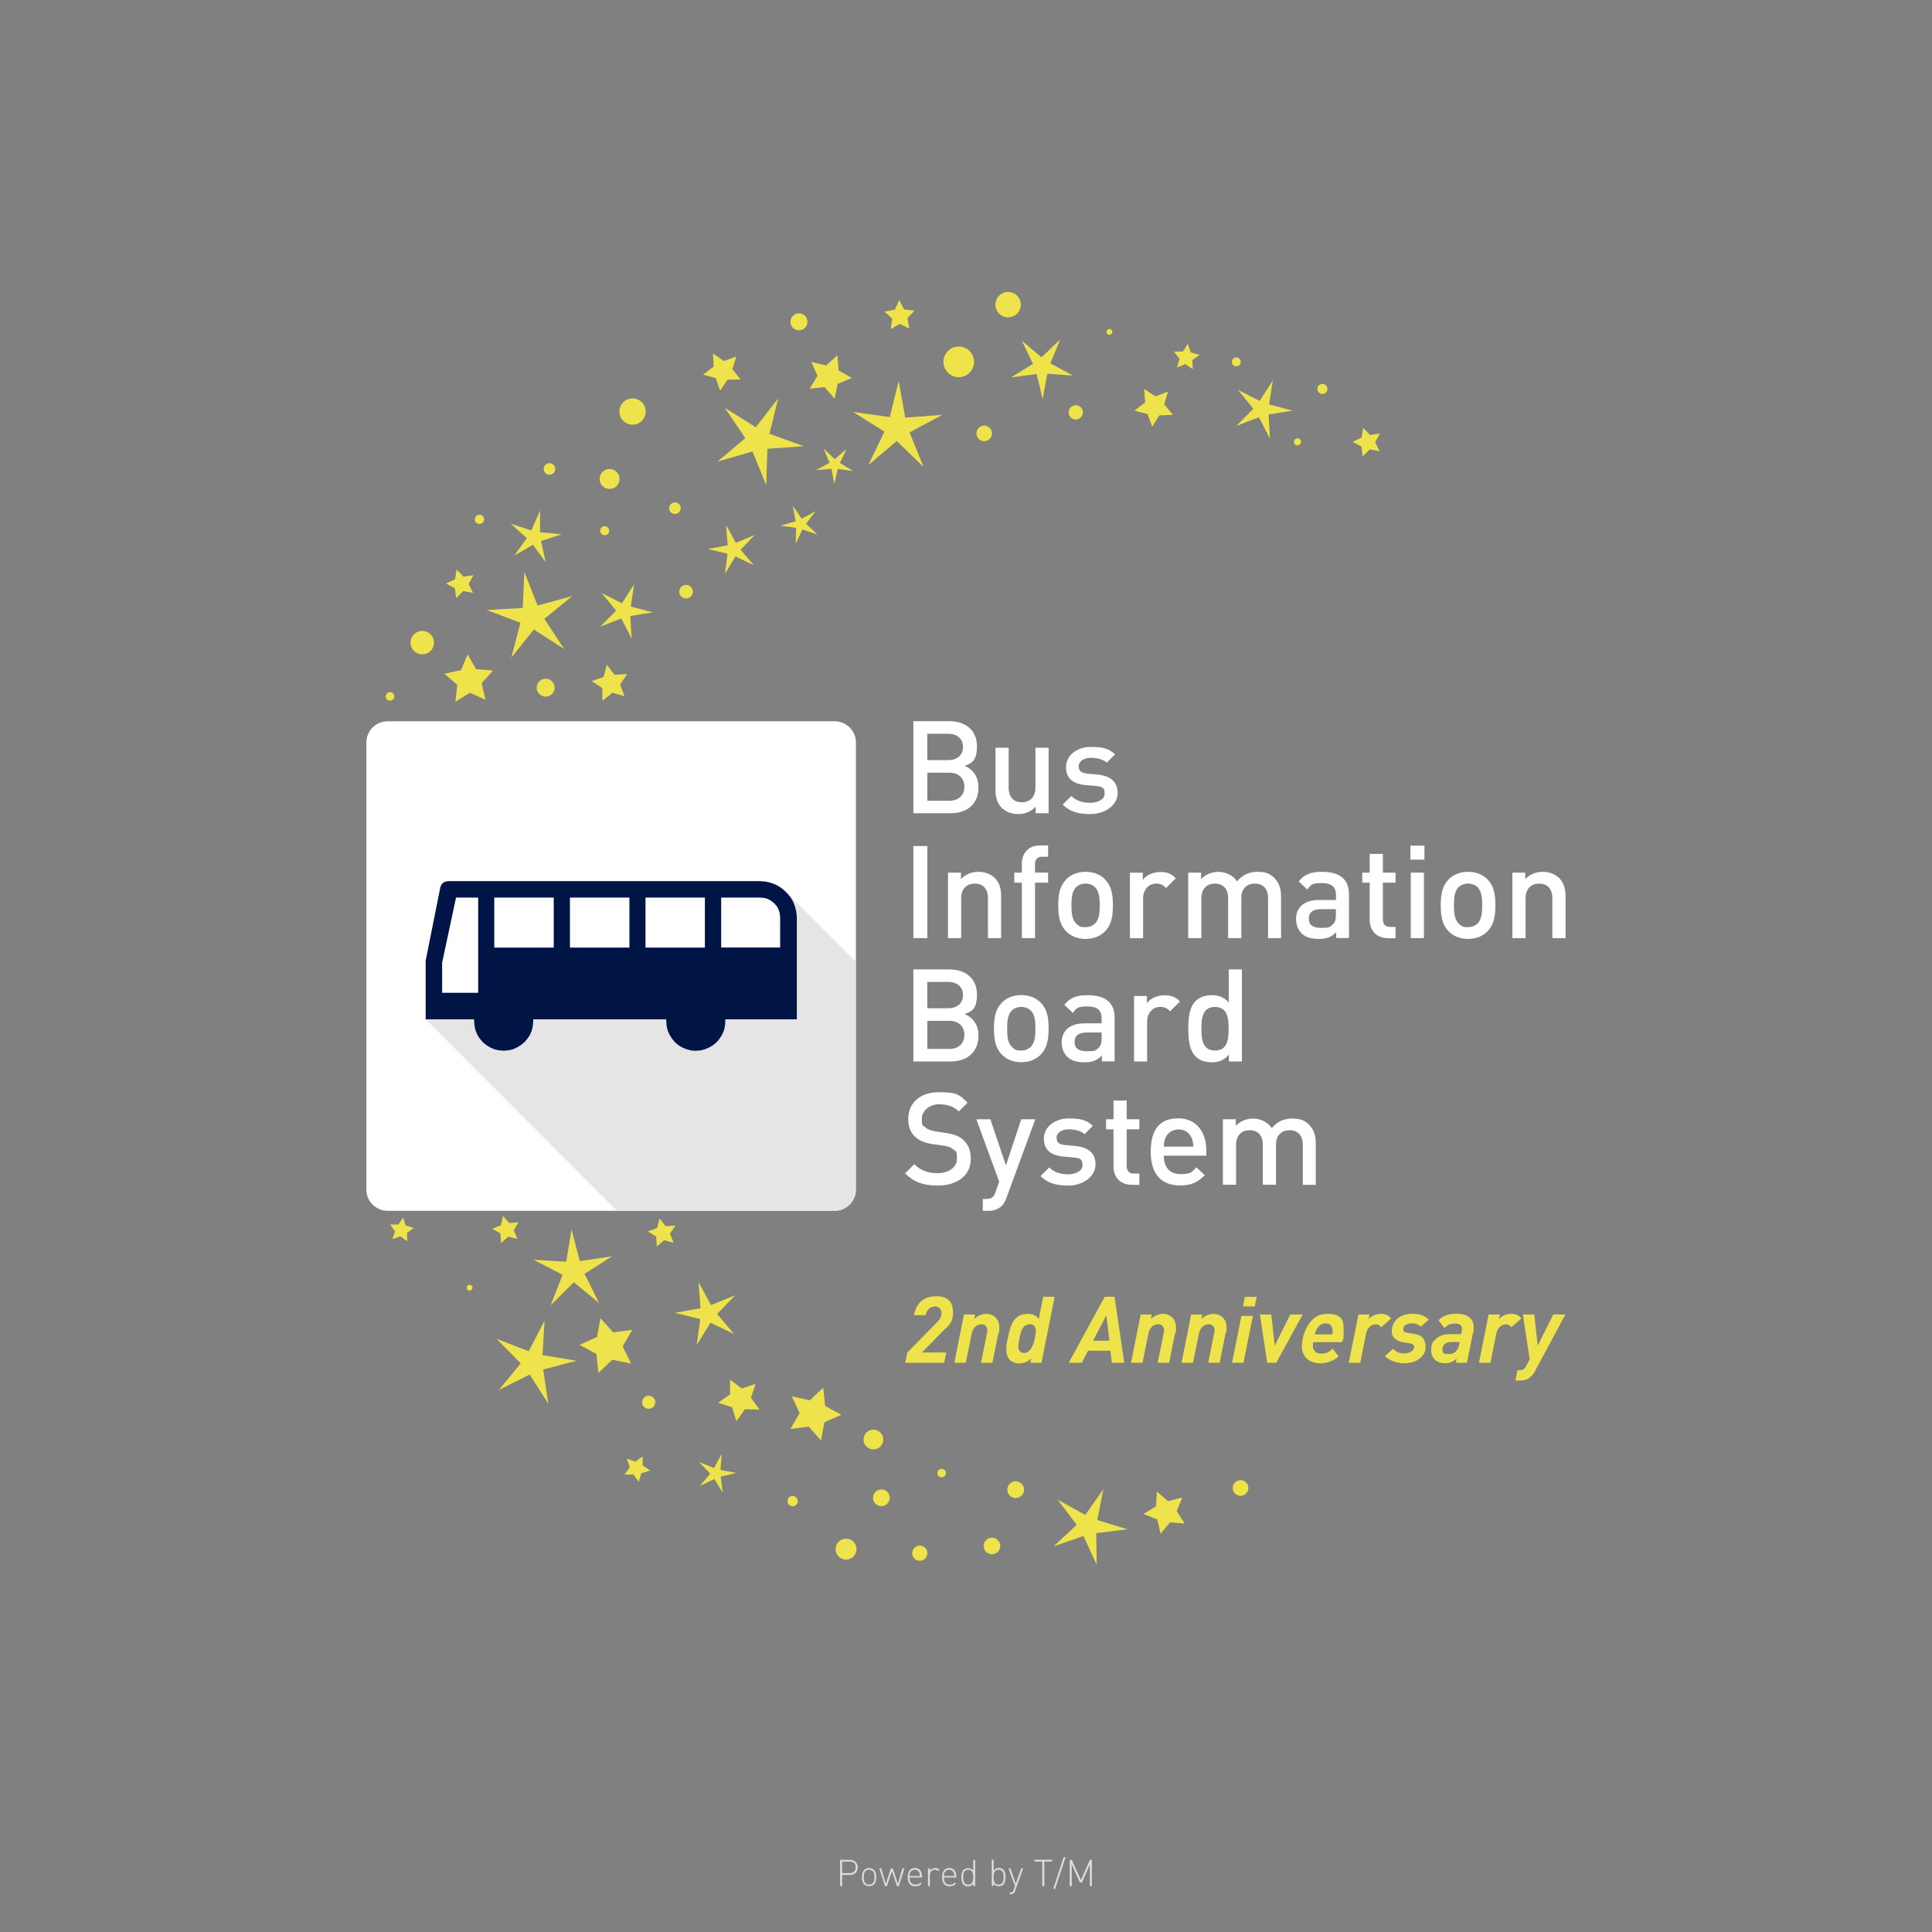 <?xml version="1.0" encoding="UTF-8"?>
<svg id="_レイヤー_1" data-name=" レイヤー 1" xmlns="http://www.w3.org/2000/svg" version="1.1" viewBox="0 0 1920 1920">
  <rect x="0" y="0" width="1920" height="1920" fill="#808080" stroke="none"/>
  <defs>
    <style>
      .cls-1 {
        fill: #efe34b;
      }

      .cls-1, .cls-2, .cls-3, .cls-4, .cls-5 {
        stroke-width: 0px;
      }

      .cls-2 {
        fill: #dcdddd;
      }

      .cls-3 {
        fill: #001545;
      }

      .cls-4 {
        fill: #fff;
      }

      .cls-5 {
        fill: #e5e5e5;
      }
    </style>
  </defs>
  <g>
    <path class="cls-2" d="M844.5,1863.3h-7.6v11.1h-2v-26.1h9.6c4.5,0,7.9,2.8,7.9,7.5s-3.3,7.5-7.9,7.5ZM844.3,1850h-7.4v11.5h7.4c3.6,0,6.1-1.8,6.1-5.8s-2.4-5.7-6.1-5.7Z"/>
    <path class="cls-2" d="M868.6,1872.6c-1.3,1.3-2.9,1.9-4.9,1.9s-3.6-.7-4.9-1.9c-1.9-1.9-2.2-4.6-2.2-7.1s.3-5.2,2.2-7.1c1.3-1.3,2.9-1.9,4.9-1.9s3.6.7,4.9,1.9c1.9,1.9,2.2,4.6,2.2,7.1s-.3,5.3-2.2,7.1ZM867.4,1859.6c-1-1-2.2-1.5-3.7-1.5s-2.7.5-3.7,1.5c-1.5,1.5-1.6,3.8-1.6,5.9s0,4.4,1.6,5.9,2.2,1.5,3.7,1.5,2.7-.5,3.7-1.5c1.5-1.5,1.6-3.8,1.6-5.9s0-4.4-1.6-5.9Z"/>
    <path class="cls-2" d="M893.3,1874.4h-1.9l-5-14.8-5,14.8h-1.9l-5.7-17.7h2l4.5,15.5,5.1-15.5h1.8l5.1,15.5,4.5-15.5h2l-5.5,17.7h0Z"/>
    <path class="cls-2" d="M903.9,1865.9c0,4.5,2,7,5.8,7s3.4-.6,4.9-2.1l1.4,1.1c-1.8,1.8-3.5,2.7-6.4,2.7-4.9,0-7.5-3.2-7.5-9.1s2.6-9.1,7.1-9.1,7.1,3.2,7.1,8.6v.8h-12.4,0ZM913.7,1861.1c-.8-1.9-2.5-3-4.6-3s-3.7,1.1-4.6,3c-.5,1.1-.5,1.7-.6,3.3h10.4c0-1.7-.2-2.3-.6-3.3h0Z"/>
    <path class="cls-2" d="M928.8,1858.1c-3,0-4.7,2.5-4.7,5.4v10.9h-1.9v-17.7h1.9v2.3c1-1.7,3.1-2.6,5.2-2.6s3,.4,4.3,1.7l-1.4,1.4c-1.1-1.1-1.9-1.4-3.4-1.4h0Z"/>
    <path class="cls-2" d="M938,1865.9c0,4.5,2,7,5.8,7s3.4-.6,4.9-2.1l1.4,1.1c-1.8,1.8-3.5,2.7-6.4,2.7-4.9,0-7.5-3.2-7.5-9.1s2.6-9.1,7.1-9.1,7.1,3.2,7.1,8.6v.8h-12.4,0ZM947.8,1861.1c-.8-1.9-2.5-3-4.6-3s-3.7,1.1-4.6,3c-.5,1.1-.5,1.7-.6,3.3h10.4c0-1.7,0-2.3-.6-3.3h0Z"/>
    <path class="cls-2" d="M967.2,1874.4v-2.3c-1.6,2.1-3.2,2.5-5.2,2.5s-3.4-.6-4.3-1.5c-1.8-1.8-2.3-4.7-2.3-7.5s.5-5.7,2.3-7.5c.9-.9,2.5-1.5,4.3-1.5s3.7.4,5.2,2.5v-10.7h1.9v26.1h-1.9ZM962.2,1858.1c-4.3,0-5,3.7-5,7.4s.7,7.4,5,7.4,5-3.7,5-7.4-.7-7.4-5-7.4Z"/>
    <path class="cls-2" d="M997,1873c-.9.9-2.5,1.5-4.3,1.5s-3.7-.4-5.2-2.5v2.3h-1.9v-26.1h1.9v10.7c1.6-2.1,3.2-2.5,5.2-2.5s3.4.6,4.3,1.5c1.8,1.8,2.3,4.7,2.3,7.5s-.5,5.8-2.3,7.6h0ZM992.4,1858.1c-4.3,0-5,3.7-5,7.4s.7,7.4,5,7.4,5-3.7,5-7.4-.7-7.4-5-7.4Z"/>
    <path class="cls-2" d="M1008.8,1879.2c-.3.9-.7,1.7-1.2,2.1-.9.8-2.2,1.1-3.3,1.1h-.9v-1.7h.7c2,0,2.6-.7,3.2-2.4l1.4-3.9-6.5-17.7h2l5.3,15.5,5.3-15.5h2l-8,22.5h0Z"/>
    <path class="cls-2" d="M1037.8,1850v24.4h-2v-24.4h-7.8v-1.8h17.6v1.8h-7.8,0Z"/>
    <path class="cls-2" d="M1048.6,1877.1h-1.9l10.4-31.6h1.9l-10.4,31.6Z"/>
    <path class="cls-2" d="M1083.1,1874.4v-21.5l-7.9,17.9h-2l-8.1-17.9v21.5h-2v-26.1h2l9.1,20.1,8.9-20.1h2v26.1h-2Z"/>
  </g>
  <g>
    <g>
      <polygon class="cls-1" points="627.1 1355.1 618.8 1338 628.3 1321.6 609.4 1324.1 596.7 1310 593.3 1328.7 576 1336.5 592.7 1345.5 594.7 1364.4 608.5 1351.3 627.1 1355.1"/>
      <polygon class="cls-1" points="598.8 696.3 608.6 688.4 620.7 692 616.2 680.3 623.3 669.9 610.7 670.6 603.1 660.6 599.8 672.8 588 676.9 598.5 683.8 598.8 696.3"/>
      <polygon class="cls-1" points="815.9 1431.5 819.3 1413.4 836.1 1406 820 1397.2 818.1 1379 804.8 1391.6 786.9 1387.7 794.7 1404.3 785.5 1420.1 803.7 1417.8 815.9 1431.5"/>
      <polygon class="cls-1" points="846.5 375.7 833.4 368.1 832.2 353.1 821 363.2 806.3 359.7 812.4 373.5 804.6 386.3 819.6 384.8 829.4 396.2 832.5 381.5 846.5 375.7"/>
      <polygon class="cls-1" points="452.6 697.3 467.1 688.5 482.5 695.4 478.6 678.9 490 666.4 473.1 665 464.7 650.3 458.2 666 441.6 669.5 454.4 680.5 452.6 697.3"/>
      <polygon class="cls-1" points="646 1461.4 638.6 1456.2 638.7 1447.2 631.5 1452.6 623 1449.7 625.9 1458.2 620.5 1465.5 629.5 1465.3 634.7 1472.7 637.4 1464.1 646 1461.4"/>
      <polygon class="cls-1" points="725.5 1371.1 725.6 1385.7 713.7 1394 727.6 1398.5 731.8 1412.4 740.3 1400.5 754.9 1400.8 746.2 1389.1 751 1375.3 737.1 1379.9 725.5 1371.1"/>
      <polygon class="cls-1" points="879 309.6 886.7 316.7 885.2 327.1 894.3 321.9 903.7 326.5 901.7 316.3 908.9 308.7 898.5 307.5 893.6 298.3 889.3 307.8 879 309.6"/>
      <polygon class="cls-1" points="489.2 1221.1 497.3 1225.8 498 1235.3 505.1 1229 514.2 1231.2 510.5 1222.6 515.4 1214.6 506 1215.5 499.9 1208.3 497.9 1217.5 489.2 1221.1"/>
      <polygon class="cls-1" points="736 377.1 727.8 366.8 731.7 354.3 719.4 358.8 708.6 351.3 709.2 364.4 698.7 372.3 711.3 375.8 715.6 388.2 722.9 377.3 736 377.1"/>
      <polygon class="cls-1" points="390 1231.4 397.9 1228.7 404.7 1233.6 404.5 1225.2 411.2 1220.3 403.2 1217.9 400.6 1210 395.9 1216.9 387.6 1216.9 392.6 1223.5 390 1231.4"/>
      <polygon class="cls-1" points="470.1 589.2 465.7 580.3 470.5 571.6 460.6 573.1 453.8 565.9 452.2 575.7 443.2 579.9 452 584.5 453.3 594.3 460.4 587.4 470.1 589.2"/>
      <polygon class="cls-1" points="1175 1488.1 1160.8 1491.9 1149.7 1482.3 1148.8 1497 1136.3 1504.6 1150 1509.9 1153.4 1524.2 1162.7 1512.9 1177.3 1514.1 1169.4 1501.7 1175 1488.1"/>
      <polygon class="cls-1" points="643.9 1223.8 652.2 1229 652.6 1238.7 660.1 1232.5 669.5 1235.1 665.8 1226 671.3 1217.9 661.5 1218.6 655.5 1210.9 653.1 1220.4 643.9 1223.8"/>
      <polygon class="cls-1" points="1169.7 365.1 1178 361.9 1185.4 366.9 1184.9 358 1192 352.6 1183.4 350.2 1180.4 341.8 1175.6 349.3 1166.6 349.5 1172.2 356.5 1169.7 365.1"/>
      <polygon class="cls-1" points="1145 424.1 1152.2 412.8 1165.6 412.3 1157 401.9 1160.7 389.1 1148.3 394 1137.1 386.5 1138 399.9 1127.4 408.1 1140.4 411.5 1145 424.1"/>
      <polygon class="cls-1" points="917.8 464 903.9 429.7 936.4 412.3 899.6 415 893.1 378.6 884.3 414.5 847.7 409.4 879 428.9 862.9 462.2 891.2 438.3 917.8 464"/>
      <polygon class="cls-1" points="1264.9 378.1 1251.8 398.4 1230.3 387.5 1245.6 406.2 1228.6 423.3 1251.1 414.6 1262.1 436 1260.7 411.9 1284.5 408.1 1261.2 401.9 1264.9 378.1"/>
      <polygon class="cls-1" points="560.7 645 541 615 568.8 592.3 534.2 601.8 521.1 568.4 519.5 604.2 483.6 606.2 517.2 618.9 508.1 653.6 530.5 625.6 560.7 645"/>
      <polygon class="cls-1" points="630.2 580.6 618.1 599.5 598 589.4 612.3 606.8 596.5 622.8 617.4 614.6 627.7 634.6 626.4 612.2 648.6 608.5 626.8 602.8 630.2 580.6"/>
      <polygon class="cls-1" points="530.2 1251.9 559.1 1266.9 547.2 1297.2 570.3 1274.3 595.4 1295 580.9 1265.9 608.3 1248.5 576.2 1253.3 568 1221.8 562.7 1253.9 530.2 1251.9"/>
      <polygon class="cls-1" points="511 552.2 529.6 541.4 542.3 558.7 537.7 537.7 558.1 531 536.7 528.9 536.7 507.4 528 527.1 507.6 520.5 523.6 534.8 511 552.2"/>
      <polygon class="cls-1" points="1036.2 396.6 1040.8 371.4 1066.4 373.3 1043.8 361.1 1053.6 337.4 1035 355.1 1015.4 338.5 1026.6 361.6 1004.7 375.1 1030.2 371.7 1036.2 396.6"/>
      <polygon class="cls-1" points="790.8 540.3 797.5 526.1 812.4 531.3 801 520.5 810.6 508 796.7 515.5 787.8 502.5 790.7 518 775.5 522.5 791.2 524.5 790.8 540.3"/>
      <polygon class="cls-1" points="798.7 443.4 764.7 431.1 773.3 396 751.1 424.6 720.4 405.4 740.7 435.4 713 458.7 747.8 448.7 761.5 482.2 762.6 446 798.7 443.4"/>
      <polygon class="cls-1" points="1120.4 1519.8 1090.5 1510.6 1096.5 1479.9 1078.5 1505.5 1051.2 1490.4 1070 1515.4 1047.1 1536.7 1076.7 1526.5 1089.9 1554.9 1089.4 1523.6 1120.4 1519.8"/>
      <polygon class="cls-1" points="749.9 531.7 731.3 539.5 721.6 521.8 723.2 541.9 703.4 545.6 723 550.3 720.4 570.3 730.9 553 749.2 561.7 736 546.4 749.9 531.7"/>
      <polygon class="cls-1" points="695.4 1476.8 709.9 1469.8 718.3 1483.5 716.2 1467.5 731.8 1463.7 716 1460.9 717.2 1444.9 709.6 1459 694.7 1452.9 705.8 1464.5 695.4 1476.8"/>
      <polygon class="cls-1" points="573 1352.3 539.1 1346.7 541.2 1312.4 525.4 1342.9 493.4 1330.4 517.5 1354.9 495.7 1381.4 526.4 1366 544.9 1395 539.8 1361 573 1352.3"/>
      <polygon class="cls-1" points="729.5 1325.7 712.7 1305.9 730.6 1287.2 706.6 1297 694.2 1274.2 696.2 1300.1 670.7 1304.7 695.9 1310.9 692.4 1336.6 706.1 1314.5 729.5 1325.7"/>
      <polygon class="cls-1" points="841.2 446.3 829.6 456.3 818.5 445.8 824.4 459.9 811 467.2 826.3 465.9 829.1 481 832.6 466.1 847.7 468 834.7 460.1 841.2 446.3"/>
      <path class="cls-1" d="M1103.5,327.1c-1.5-.6-3.1.2-3.7,1.7s.2,3.1,1.7,3.7,3.1-.2,3.7-1.7-.2-3.1-1.7-3.7Z"/>
      <path class="cls-1" d="M614.5,480.8c2.6-4.8.9-10.8-3.9-13.5-4.8-2.6-10.8-.9-13.5,3.9-2.6,4.8-.9,10.8,3.9,13.5,4.8,2.6,10.8.9,13.5-3.9Z"/>
      <path class="cls-1" d="M599.5,523.2c-2.4.8-3.6,3.4-2.8,5.7.8,2.4,3.4,3.6,5.7,2.8,2.4-.8,3.6-3.4,2.8-5.7-.8-2.4-3.4-3.6-5.7-2.8Z"/>
      <path class="cls-1" d="M798.4,327c4-2.4,5.2-7.6,2.8-11.6s-7.6-5.2-11.6-2.8c-4,2.4-5.2,7.6-2.8,11.6s7.6,5.2,11.6,2.8Z"/>
      <path class="cls-1" d="M1228.9,355.2c-2.4-.2-4.5,1.7-4.7,4.1-.2,2.4,1.7,4.5,4.1,4.7,2.4.2,4.5-1.7,4.7-4.1.2-2.4-1.7-4.5-4.1-4.7Z"/>
      <path class="cls-1" d="M391.6,693.5c.8-2.2-.4-4.6-2.6-5.4-2.2-.8-4.6.4-5.4,2.6-.8,2.2.4,4.6,2.6,5.4,2.2.8,4.6-.4,5.4-2.6Z"/>
      <circle class="cls-1" cx="840.8" cy="1539.5" r="10.4"/>
      <path class="cls-1" d="M993.6,1533.7c-1.5-4.3-6.2-6.6-10.5-5.1s-6.6,6.2-5.1,10.5,6.2,6.6,10.5,5.1,6.6-6.2,5.1-10.5Z"/>
      <path class="cls-1" d="M878.5,1496.4c4.4-1.4,6.7-6.2,5.3-10.5-1.4-4.4-6.2-6.7-10.5-5.3-4.4,1.4-6.7,6.2-5.3,10.5,1.4,4.4,6.2,6.7,10.5,5.3Z"/>
      <path class="cls-1" d="M1074.5,405.2c-2.6-3-7-3.3-10-.8s-3.3,7-.8,10c2.6,3,7,3.3,10,.8,3-2.6,3.3-7,.8-10Z"/>
      <path class="cls-1" d="M1015.3,1486.3c3.2-3.3,3.2-8.5,0-11.8-3.3-3.2-8.5-3.2-11.8,0-3.2,3.3-3.2,8.5,0,11.8,3.3,3.2,8.5,3.2,11.8,0Z"/>
      <path class="cls-1" d="M938.8,1460.9c-1.7-1.6-4.4-1.6-6,0s-1.6,4.4,0,6c1.7,1.6,4.4,1.6,6,0s1.6-4.4,0-6Z"/>
      <path class="cls-1" d="M651.1,1394.4c.5-3.6-2-6.8-5.6-7.3s-6.8,2-7.3,5.6,2,6.8,5.6,7.3,6.8-2,7.3-5.6Z"/>
      <path class="cls-1" d="M550.8,686.1c1.5-4.7-1.1-9.7-5.8-11.2s-9.7,1.1-11.2,5.8,1.1,9.7,5.8,11.2,9.7-1.1,11.2-5.8Z"/>
      <path class="cls-1" d="M467.2,1282.5c1.6-.3,2.6-1.8,2.3-3.3s-1.8-2.6-3.3-2.3c-1.6.3-2.6,1.8-2.3,3.3.3,1.6,1.8,2.6,3.3,2.3Z"/>
      <path class="cls-1" d="M1290.8,435.9c-1.8-.8-3.8,0-4.6,1.8s0,3.8,1.8,4.6,3.8,0,4.6-1.8,0-3.8-1.8-4.6Z"/>
      <path class="cls-1" d="M979.5,438.3c4.2-.8,7-4.8,6.2-9s-4.8-7-9-6.2-7,4.8-6.2,9,4.8,7,9,6.2Z"/>
      <path class="cls-1" d="M785.9,1487c-2.6,1-4,3.9-3,6.6,1,2.6,3.9,4,6.6,3,2.6-1,4-3.9,3-6.6-1-2.6-3.9-4-6.6-3Z"/>
      <path class="cls-1" d="M1240.4,1476.9c-1-4.2-5.3-6.7-9.4-5.7-4.2,1-6.7,5.3-5.7,9.4,1,4.2,5.3,6.7,9.4,5.7,4.2-1,6.7-5.3,5.7-9.4Z"/>
      <path class="cls-1" d="M686,593.3c2.9-2.3,3.4-6.6,1.1-9.5-2.3-2.9-6.6-3.4-9.5-1.1-2.9,2.3-3.4,6.6-1.1,9.5,2.3,2.9,6.6,3.4,9.5,1.1Z"/>
      <path class="cls-1" d="M410.7,631.2c-4.1,4.9-3.5,12.3,1.5,16.4,4.9,4.1,12.3,3.5,16.4-1.5,4.1-4.9,3.5-12.3-1.5-16.4-4.9-4.1-12.3-3.5-16.4,1.5Z"/>
      <path class="cls-1" d="M1311.3,390.6c2.3,1.6,5.4,1,7-1.2,1.6-2.3,1-5.4-1.2-7-2.3-1.6-5.4-1-7,1.2-1.6,2.3-1,5.4,1.2,7Z"/>
      <path class="cls-1" d="M1010,312.4c5.3-4.5,6-12.5,1.5-17.8s-12.5-6-17.8-1.5-6,12.5-1.5,17.8,12.5,6,17.8,1.5Z"/>
      <path class="cls-1" d="M675.7,502.1c-1.6-2.7-5.2-3.6-7.9-2s-3.6,5.2-2,7.9,5.2,3.6,7.9,2,3.6-5.2,2-7.9h0Z"/>
      <path class="cls-1" d="M551,463.1c-1.6-2.7-5.2-3.6-7.9-2s-3.6,5.2-2,7.9c1.6,2.7,5.2,3.6,7.9,2s3.6-5.2,2-7.9Z"/>
      <path class="cls-1" d="M859.4,1435.4c2.7,4.7,8.7,6.4,13.4,3.8,4.7-2.7,6.4-8.7,3.8-13.4-2.7-4.7-8.7-6.4-13.4-3.8-4.7,2.7-6.4,8.7-3.8,13.4Z"/>
      <path class="cls-1" d="M908,1548c2.5,3.4,7.2,4.1,10.5,1.6,3.4-2.5,4.1-7.2,1.6-10.5-2.5-3.4-7.2-4.1-10.5-1.6-3.4,2.5-4.1,7.2-1.6,10.5Z"/>
      <path class="cls-1" d="M943.1,347.9c-6.5,5.4-7.4,15-2,21.4,5.4,6.5,15,7.4,21.4,2,6.5-5.4,7.4-15,2-21.4-5.4-6.5-15-7.4-21.4-2Z"/>
      <path class="cls-1" d="M640.1,415.2c3.4-6.4,1.1-14.3-5.3-17.7-6.4-3.4-14.3-1.1-17.7,5.3s-1.1,14.3,5.3,17.7c6.4,3.4,14.3,1.1,17.7-5.3Z"/>
      <path class="cls-1" d="M473.7,519.8c2,1.5,4.9,1.1,6.5-.9,1.5-2,1.1-4.9-.9-6.5-2-1.5-4.9-1.1-6.5.9-1.5,2-1.1,4.9.9,6.5Z"/>
      <polygon class="cls-1" points="1371 448.4 1366.6 439.5 1371.4 430.8 1361.5 432.3 1354.7 425.1 1353.1 434.9 1344.1 439.1 1352.9 443.7 1354.2 453.5 1361.3 446.6 1371 448.4"/>
    </g>
    <g>
      <path class="cls-1" d="M938.1,1321.7l-21.9,22.4h24.2l-2.1,10.2h-38.7l2.1-10.2,28.4-28.9c3.8-3.9,5.5-6.3,5.5-10.2s-2.3-6.6-6.3-6.6-8,2.2-9.5,8.6h-11.5c2.2-12.5,10.2-18.8,22.2-18.8s16.6,5.9,16.6,16.3-5,13.2-8.9,17.2h0Z"/>
      <path class="cls-1" d="M992.3,1324.3l-6,30h-11.4l5.9-29.2c.2-1.1.4-2.2.4-3.1,0-4.1-2.8-6-5.7-6s-8.3,1.7-9.8,9.2l-5.9,29.1h-11.4l9.6-48h11l-.8,4.6c3-3.3,7.7-5.2,12.6-5.2s12.3,3.8,12.3,13.3-.3,3.8-.6,5.3h-.2Z"/>
      <path class="cls-1" d="M1035,1354.3h-11.1l1-4.6c-3.2,3.7-7.4,5.2-11.9,5.2-10.1,0-13-7.4-13-13.5s.6-6.9,1.5-11.2c1.9-9.9,4-16.1,7.7-19.8,3.7-3.7,7.8-4.7,12.2-4.7s8.5,1.5,10.9,5.2l4.4-22.2h11.4l-13.1,65.6h0ZM1023.7,1316c-6.8,0-8.9,5.5-10.7,14.3-.5,2.5-1,5.7-1,7.7s.7,6.6,5.7,6.6,8.9-5.6,10.7-14.4c.5-2.5,1-5.7,1-7.7s-.7-6.5-5.7-6.5Z"/>
      <path class="cls-1" d="M1104.9,1354.3l-1.4-12h-22.2l-6.2,12h-13l35.8-65.6h9.7l9.7,65.6h-12.4ZM1099.5,1307.1l-13.2,25.3h16.3l-3.1-25.3h0Z"/>
      <path class="cls-1" d="M1167.9,1324.3l-6,30h-11.4l5.9-29.2c.2-1.1.4-2.2.4-3.1,0-4.1-2.8-6-5.7-6s-8.3,1.7-9.8,9.2l-5.9,29.1h-11.4l9.6-48h11l-.8,4.6c3-3.3,7.7-5.2,12.6-5.2s12.3,3.8,12.3,13.3-.3,3.8-.6,5.3h-.2Z"/>
      <path class="cls-1" d="M1218.1,1324.3l-6,30h-11.4l5.9-29.2c.2-1.1.4-2.2.4-3.1,0-4.1-2.8-6-5.7-6s-8.3,1.7-9.8,9.2l-5.9,29.1h-11.4l9.6-48h11l-.8,4.6c3-3.3,7.7-5.2,12.6-5.2s12.3,3.8,12.3,13.3-.3,3.8-.6,5.3h-.2Z"/>
      <path class="cls-1" d="M1235.8,1354.3h-11.4l9.3-46.6h11.4l-9.3,46.6ZM1247,1298.3h-11.7l1.8-9.5h11.8l-1.9,9.5h0Z"/>
      <path class="cls-1" d="M1268.3,1354.3h-9l-7.2-48h11.3l3.4,31,15.5-31h12.3l-26.3,48h0Z"/>
      <path class="cls-1" d="M1333.9,1333.8h-28.8c-.2,1.1-.4,2.3-.4,3.4,0,4.7,2.7,8,8.2,8s8.1-1.7,11.4-4.9l6,7.6c-5,4.6-11.5,7-18.7,7s-17.8-4.2-17.8-16.9,7.8-32.3,24.4-32.3,17.1,6.7,17.1,17.1-.6,7.2-1.5,10.9h.1ZM1317.6,1315.1c-4.9,0-8.9,3.1-11.1,11h17.6c.2-1,.3-2.2.3-3.2,0-5.1-2.8-7.7-6.8-7.7h0Z"/>
      <path class="cls-1" d="M1372.6,1319c-1.2-1.6-2.8-2.9-5.3-2.9-4.5,0-8.6,3.7-9.7,9.2l-5.8,29h-11.4l9.6-48h11.1l-1,4.7c2.7-3.2,7.2-5.3,12.2-5.3s7.7,1.5,10.2,4.5l-9.9,8.8h0Z"/>
      <path class="cls-1" d="M1412,1318.5c-2.2-2.3-5.7-3.4-9.1-3.4-5.8,0-8.4,2.9-8.4,5.8s1.5,3.1,4.4,3.6l6.2,1c8.6,1.4,11.6,5.8,11.6,12.4s-2,8.6-5.2,11.6c-3.9,3.8-10.5,5.3-16.7,5.3s-14.3-2.6-18.5-7.2l8.2-7.2c2.4,2.8,5.6,4.6,11.1,4.6s9.8-3.1,9.8-6-1.8-3.5-4.5-4l-6.3-1c-8.8-1.5-11.5-6.4-11.5-10.9s1.7-8.8,4.9-12,9.1-5.5,15.9-5.5,11.8,1.7,16,5.9l-7.8,6.9h0Z"/>
      <path class="cls-1" d="M1464.1,1323.3l-6.3,31h-11l.8-4.2c-2.7,2.7-6.4,4.7-11.6,4.7-8.4,0-13.7-5.3-13.7-12.6s1.6-8.6,4.3-11.3c3.6-3.5,8.5-5,14-5h11.4l.6-2.9c.2-.9.3-1.6.3-2.5,0-3.2-2.3-5.2-7.1-5.2s-7.9,1.8-10.3,4.5l-5.9-7.7c3.9-4,8.9-6.5,17.8-6.5s17.1,3.1,17.1,13.4-.2,3-.5,4.2h0ZM1441.7,1333.7c-5.2,0-8.2,3.1-8.2,7.4s1.9,4.5,6.1,4.5,5.7-1.2,7.5-3,2.4-3.7,2.9-6.1l.6-2.9h-8.9Z"/>
      <path class="cls-1" d="M1502,1319c-1.2-1.6-2.8-2.9-5.3-2.9-4.5,0-8.6,3.7-9.7,9.2l-5.8,29h-11.4l9.6-48h11.1l-1,4.7c2.7-3.2,7.2-5.3,12.2-5.3s7.7,1.5,10.2,4.5l-9.9,8.8h0Z"/>
      <path class="cls-1" d="M1525.8,1362.1c-1.1,2.1-2.5,4.1-4,5.6-3,3-6.6,4.2-11.4,4.2h-4.4l2.1-10.3h2.6c3.3,0,4.8-1.6,6.5-5l3-5.7-6.8-44.6h11.3l3.5,31,15.4-31h12.1l-30,55.8h.1Z"/>
    </g>
  </g>
  <g>
    <g>
      <path class="cls-4" d="M385.2,716.8h444.3c11.6,0,21.1,9.4,21.1,21.1v444.3c0,11.6-9.4,21.1-21.1,21.1h-444.3c-11.6,0-21.1-9.4-21.1-21.1v-444.4c.1-11.6,9.5-21,21.1-21h0Z"/>
      <path class="cls-5" d="M850.3,955.6v226.6c0,11.6-9.4,21.1-21.1,21.1h-216l-190.1-190.3h48.1v2.2l.4,4.7,1.1,4.5,1.8,4.2,2.3,3.6,3,3.5,3.3,2.8,3.9,2.4,4.3,1.9,4.4,1,4.8.4,4.8-.4,4.5-1,4.1-1.9,3.9-2.4,3.4-2.8,3-3.5,2.4-3.6,1.8-4.2,1.1-4.5.4-4.7v-2.2h132.2v2.1l.4,4.7,1.1,4.5,1.8,4.1,2.4,3.8,2.9,3.5,3.3,2.9,3.8,2.3,4.3,1.8,4.5,1.2,4.8.4,4.8-.4,4.5-1.2,4.2-1.8,3.9-2.3,3.4-2.9,2.9-3.5,2.4-3.8,1.9-4.1,1-4.5.4-4.7v-2.1h71.1v-101.4l-.4-5.2-1.2-5.1-1.7-4.7-2.6-4.5-3.1-3.9,67.4,67.4h0Z"/>
      <path class="cls-3" d="M791.4,906.4l-1.2-5.1-1.7-4.7-2.6-4.5-3.1-3.9-3.6-3.5-4.1-3.2-4.3-2.4-4.9-1.8-5.1-1.2-5.4-.4h-310.3l-2.1.4-1.8.6-1.6,1.4-1.1,1.4-.8,1.8-14.7,73.5v58.2h48.2v2.2l.4,4.7,1.1,4.5,1.8,4.2,2.3,3.6,3,3.5,3.3,2.8,3.9,2.4,4.3,1.9,4.4,1,4.8.4,4.8-.4,4.5-1,4.1-1.9,3.9-2.4,3.4-2.8,3-3.5,2.4-3.6,1.8-4.2,1.1-4.5.4-4.7v-2.2h132.2v2.1l.4,4.7,1.1,4.5,1.8,4.1,2.4,3.8,2.9,3.5,3.3,2.9,3.8,2.3,4.3,1.8,4.5,1.2,4.8.4,4.8-.4,4.5-1.2,4.2-1.8,3.9-2.3,3.4-2.9,2.9-3.5,2.4-3.8,1.9-4.1,1-4.5.4-4.7v-2.1h71.1v-101.4l-.5-5.2h0ZM475.2,986.6h-35.8v-30l13.8-64.6h22v94.6ZM550.3,941.7h-59.1v-49.7h59.1v49.7ZM625.5,941.7h-59.1v-49.7h59.1v49.7ZM700.5,941.7h-59v-49.7h59v49.7ZM775.4,941.6h-58.7v-49.6h38.8l4.1.4,3.7,1.1,3.3,1.9,2.9,2.4,2.5,2.8,1.8,3.4,1.1,3.7.4,3.9v30h.1Z"/>
    </g>
    <g>
      <path class="cls-4" d="M944.7,808.2h-37v-91.5h35.6c17,0,27.6,9.6,27.6,25s-6.2,17-12.3,19.4c7.1,2.8,13.8,9.6,13.8,21.2,0,17-11.5,25.9-27.7,25.9h0ZM942.1,729.2h-20.6v26.2h20.6c8.9,0,14.9-4.6,14.9-13.1s-6-13.1-14.9-13.1h0ZM943.4,767.9h-21.8v27.9h21.8c9.6,0,15-5.9,15-14s-5.4-13.9-15-13.9Z"/>
      <path class="cls-4" d="M1029.2,808.2v-6.5c-4.5,4.9-10.8,7.3-17.3,7.3s-12.2-2.2-16.1-5.9c-5-4.9-6.5-11-6.5-18.4v-41.6h13.1v39.7c0,10.2,5.8,14.5,13.1,14.5s13.5-4.5,13.5-14.5v-39.7h13.1v65.1h-12.9Z"/>
      <path class="cls-4" d="M1083.5,809c-10.7,0-19.7-1.8-27.4-9.4l8.6-8.6c5.3,5.4,12.3,6.8,18.8,6.8s14.3-2.8,14.3-9-2.4-7.1-8.7-7.7l-10.4-.9c-12.3-1.2-19.3-6.5-19.3-18s10.9-19.9,24.5-19.9,18.1,2,24.2,7.3l-8.2,8.3c-4.1-3.5-9.9-4.8-16.1-4.8s-11.8,3.3-11.8,8.3,2.6,6.8,9,7.5l9.1.8c13.5,1.2,20.6,7.1,20.6,18.5s-11.6,20.8-27.2,20.8h0Z"/>
      <path class="cls-4" d="M907.7,932.3v-91.5h13.9v91.5h-13.9Z"/>
      <path class="cls-4" d="M981.8,932.3v-39.7c0-10.2-5.8-14.5-13.1-14.5s-13.5,4.5-13.5,14.5v39.7h-13.1v-65.1h12.9v6.5c4.5-4.9,10.8-7.3,17.3-7.3s12.2,2.2,16.1,5.9c5,4.9,6.5,11,6.5,18.4v41.6h-13.1Z"/>
      <path class="cls-4" d="M1028.6,877.2v55.1h-13.1v-55.1h-7.5v-10h7.5v-8.9c0-9.4,5.7-18.1,17.9-18.1h8.2v11.2h-5.8c-4.9,0-7.2,2.8-7.2,7.6v8.2h13v10h-13Z"/>
      <path class="cls-4" d="M1098.3,925.4c-4.2,4.4-10.7,7.7-19.5,7.7s-15.2-3.3-19.4-7.7c-6.2-6.4-7.7-14.7-7.7-25.7s1.5-19.1,7.7-25.6c4.2-4.4,10.5-7.7,19.4-7.7s15.3,3.3,19.5,7.7c6.2,6.4,7.7,14.6,7.7,25.6s-1.5,19.3-7.7,25.7ZM1088.4,881.8c-2.4-2.4-5.8-3.7-9.6-3.7s-7.1,1.3-9.5,3.7c-4,4-4.5,10.8-4.5,17.9s.5,13.9,4.5,17.9,5.7,3.8,9.5,3.8,7.2-1.4,9.6-3.8c4-4,4.5-10.8,4.5-17.9s-.5-13.9-4.5-17.9Z"/>
      <path class="cls-4" d="M1158.8,882.5c-2.9-3-5.3-4.4-9.8-4.4-7.1,0-13,5.7-13,14.7v39.6h-13.1v-65.1h12.8v7.1c3.3-4.6,10-7.8,17.3-7.8s11.1,1.7,15.5,6.2l-9.7,9.7h0Z"/>
      <path class="cls-4" d="M1260.2,932.3v-39.7c0-10.2-5.8-14.5-13.1-14.5s-13.5,4.5-13.5,13.9v40.3h-13.1v-39.7c0-10.2-5.8-14.5-13.1-14.5s-13.5,4.5-13.5,14.5v39.7h-13.1v-65.1h12.8v6.5c4.4-4.8,10.8-7.3,17.3-7.3s14.4,3.2,18.5,9.5c5.3-6.4,11.8-9.5,20.4-9.5s12.6,2.2,16.4,5.9c5,4.9,6.9,11,6.9,18.4v41.6h-12.9Z"/>
      <path class="cls-4" d="M1327.9,932.3v-5.9c-4.8,4.8-9.2,6.7-17.3,6.7s-13.5-1.9-17.5-5.9c-3.3-3.5-5.1-8.5-5.1-14,0-10.9,7.6-18.8,22.6-18.8h17.1v-4.6c0-8.3-4-12.2-14.3-12.2s-10.5,1.8-14.3,6.4l-8.5-8.1c6-7.2,12.3-9.5,23.2-9.5,18,0,26.8,7.7,26.8,22.3v43.5h-12.7,0ZM1327.6,903.5h-15c-8,0-11.9,3.3-11.9,9.4s3.7,9.2,12.3,9.2,8.3-.5,11.8-3.7c2.1-1.9,2.8-5,2.8-9.6v-5.3h0Z"/>
      <path class="cls-4" d="M1379.1,932.3c-12.2,0-17.9-8.7-17.9-18.1v-37h-7.4v-10h7.4v-18.6h13.1v18.6h12.6v10h-12.6v36.4c0,4.8,2.3,7.6,7.2,7.6h5.4v11.2h-7.8,0Z"/>
      <path class="cls-4" d="M1401.7,854.3v-13.9h13.9v13.9h-13.9ZM1402,932.3v-65.1h13.1v65.1h-13.1Z"/>
      <path class="cls-4" d="M1478.4,925.4c-4.2,4.4-10.7,7.7-19.5,7.7s-15.2-3.3-19.4-7.7c-6.2-6.4-7.7-14.7-7.7-25.7s1.5-19.1,7.7-25.6c4.2-4.4,10.5-7.7,19.4-7.7s15.3,3.3,19.5,7.7c6.2,6.4,7.7,14.6,7.7,25.6s-1.5,19.3-7.7,25.7ZM1468.5,881.8c-2.4-2.4-5.8-3.7-9.6-3.7s-7.1,1.3-9.5,3.7c-4,4-4.5,10.8-4.5,17.9s.5,13.9,4.5,17.9,5.7,3.8,9.5,3.8,7.2-1.4,9.6-3.8c4-4,4.5-10.8,4.5-17.9s-.5-13.9-4.5-17.9Z"/>
      <path class="cls-4" d="M1542.7,932.3v-39.7c0-10.2-5.8-14.5-13.1-14.5s-13.5,4.5-13.5,14.5v39.7h-13.1v-65.1h12.8v6.5c4.5-4.9,10.8-7.3,17.3-7.3s12.2,2.2,16.1,5.9c5,4.9,6.6,11,6.6,18.4v41.6h-13.1Z"/>
      <path class="cls-4" d="M944.7,1054.9h-37v-91.5h35.6c17,0,27.6,9.6,27.6,25s-6.2,17-12.3,19.4c7.1,2.8,13.8,9.6,13.8,21.2,0,16.9-11.5,25.8-27.7,25.9h0ZM942.1,975.8h-20.6v26.2h20.6c8.9,0,14.9-4.6,14.9-13.1s-6-13-14.9-13.1h0ZM943.4,1014.5h-21.8v27.9h21.8c9.6,0,15-5.9,15-14s-5.4-13.9-15-13.9Z"/>
      <path class="cls-4" d="M1034.4,1047.9c-4.2,4.4-10.7,7.7-19.5,7.7s-15.2-3.3-19.4-7.7c-6.2-6.4-7.7-14.7-7.7-25.7s1.5-19.1,7.7-25.6c4.2-4.4,10.5-7.7,19.4-7.7s15.3,3.3,19.5,7.7c6.2,6.4,7.7,14.6,7.7,25.6s-1.6,19.3-7.7,25.7ZM1024.5,1004.4c-2.4-2.4-5.8-3.7-9.6-3.7s-7.1,1.3-9.5,3.7c-4,4-4.5,10.8-4.5,17.9s.5,13.9,4.5,17.9,5.7,3.8,9.5,3.8,7.2-1.4,9.6-3.8c4-4,4.5-10.8,4.5-17.9s-.5-14-4.5-17.9Z"/>
      <path class="cls-4" d="M1095,1054.9v-5.9c-4.8,4.8-9.2,6.7-17.3,6.7s-13.5-1.9-17.5-5.9c-3.3-3.5-5.1-8.5-5.1-14,0-10.9,7.6-18.8,22.6-18.8h17.1v-4.6c0-8.3-4-12.2-14.3-12.2s-10.5,1.8-14.3,6.4l-8.5-8.1c6-7.2,12.3-9.5,23.2-9.5,18,0,26.8,7.7,26.8,22.3v43.5h-12.7,0ZM1094.8,1026.1h-15c-8,0-11.9,3.3-11.9,9.4s3.7,9.2,12.3,9.2,8.3-.5,11.8-3.7c2.1-1.9,2.8-5,2.8-9.6v-5.3h0Z"/>
      <path class="cls-4" d="M1162.8,1005c-2.9-3-5.3-4.4-9.8-4.4-7.1,0-13,5.7-13,14.7v39.6h-13v-65.1h12.8v7.1c3.3-4.6,10-7.8,17.3-7.8s11.1,1.7,15.5,6.2l-9.8,9.7h0Z"/>
      <path class="cls-4" d="M1221.3,1054.9v-6.9c-4.9,5.9-10.2,7.7-17.2,7.7s-12.3-2.2-15.9-5.8c-6.3-6.4-7.3-16.8-7.3-27.6s1-21.1,7.3-27.5c3.6-3.6,9.2-5.8,15.8-5.8s12.3,1.7,17.1,7.3v-32.9h13.1v91.5h-12.9ZM1207.5,1000.7c-11.9,0-13.6,10-13.6,21.6s1.7,21.7,13.6,21.7,13.5-10.2,13.5-21.7-1.7-21.6-13.5-21.6Z"/>
      <path class="cls-4" d="M931.9,1178.2c-13.8,0-23.5-3.2-32.4-12.1l9.1-9.1c6.7,6.7,14.3,8.9,23.5,8.9s18.9-5.1,18.9-14.1-1-7.3-3.6-9.5c-2.3-2.1-5.4-3.2-10-3.8l-10.8-1.5c-7.5-1.2-13.2-3.5-17.2-7.3-4.5-4.1-6.8-10-6.8-17.6,0-15.9,11.6-26.7,30.6-26.7s20.6,3.1,28.4,10.4l-8.7,8.7c-5.7-5.4-12.3-7.1-20.2-7.1s-16.6,5.9-16.6,14.3.9,6.4,3.3,8.5c2.3,2.1,5,3.3,10,4.1l10.9,1.7c8.3,1.3,13,3.2,17,6.8,4.9,4.5,7.5,10.8,7.5,18.8,0,16.6-13.6,26.6-32.9,26.6h0Z"/>
      <path class="cls-4" d="M1000.2,1190.4c-1.3,3.6-2.8,6.2-4.8,8.1-3.6,3.6-8.3,4.8-13.4,4.8h-5.3v-11.8h3.3c5.5,0,7.5-1.7,9.4-6.9l3.6-10.2-22.7-62.1h13.9l15.5,45.9,15.2-45.9h14l-28.7,78.1h0Z"/>
      <path class="cls-4" d="M1061.5,1178.2c-10.7,0-19.7-1.8-27.4-9.4l8.6-8.6c5.3,5.4,12.3,6.8,18.8,6.8s14.3-2.8,14.3-9-2.4-7.1-8.7-7.7l-10.4-.9c-12.3-1.2-19.3-6.6-19.3-18s10.9-19.9,24.5-19.9,18.1,2.1,24.2,7.3l-8.2,8.3c-4.1-3.5-9.9-4.8-16.1-4.8s-11.8,3.3-11.8,8.3,2.6,6.8,9,7.4l9.1.8c13.5,1.2,20.6,7.1,20.6,18.5s-11.7,20.9-27.2,20.9h0Z"/>
      <path class="cls-4" d="M1124.5,1177.4c-12.2,0-17.9-8.7-17.9-18.1v-37h-7.4v-10h7.4v-18.6h13.1v18.6h12.6v10h-12.6v36.4c0,4.8,2.3,7.6,7.2,7.6h5.4v11.2h-7.8,0Z"/>
      <path class="cls-4" d="M1156.6,1148.6c0,11.3,5.8,18.2,16.6,18.2s11.2-2.1,15.8-6.7l8.3,7.8c-6.7,6.7-13,10.2-24.4,10.2-16.3,0-29.3-8.6-29.3-33.4s10.9-33.3,27.6-33.3,27.6,12.6,27.6,31.6v5.5h-42.2ZM1184.1,1130.6c-2.2-4.9-6.7-8.2-12.8-8.2s-10.8,3.3-13,8.2c-1.3,2.8-1.5,4.9-1.7,8.9h29.3c-.2-4-.5-6.1-1.8-8.9Z"/>
      <path class="cls-4" d="M1294.7,1177.4v-39.7c0-10.2-5.8-14.5-13.1-14.5s-13.5,4.5-13.5,13.9v40.3h-13.1v-39.7c0-10.2-5.8-14.5-13.1-14.5s-13.5,4.5-13.5,14.5v39.7h-13.1v-65.1h12.8v6.6c4.4-4.8,10.8-7.3,17.3-7.3s14.4,3.2,18.5,9.5c5.3-6.4,11.8-9.5,20.4-9.5s12.6,2.2,16.4,5.9c5,4.9,6.9,11.1,6.9,18.4v41.6h-12.9Z"/>
    </g>
  </g>
</svg>